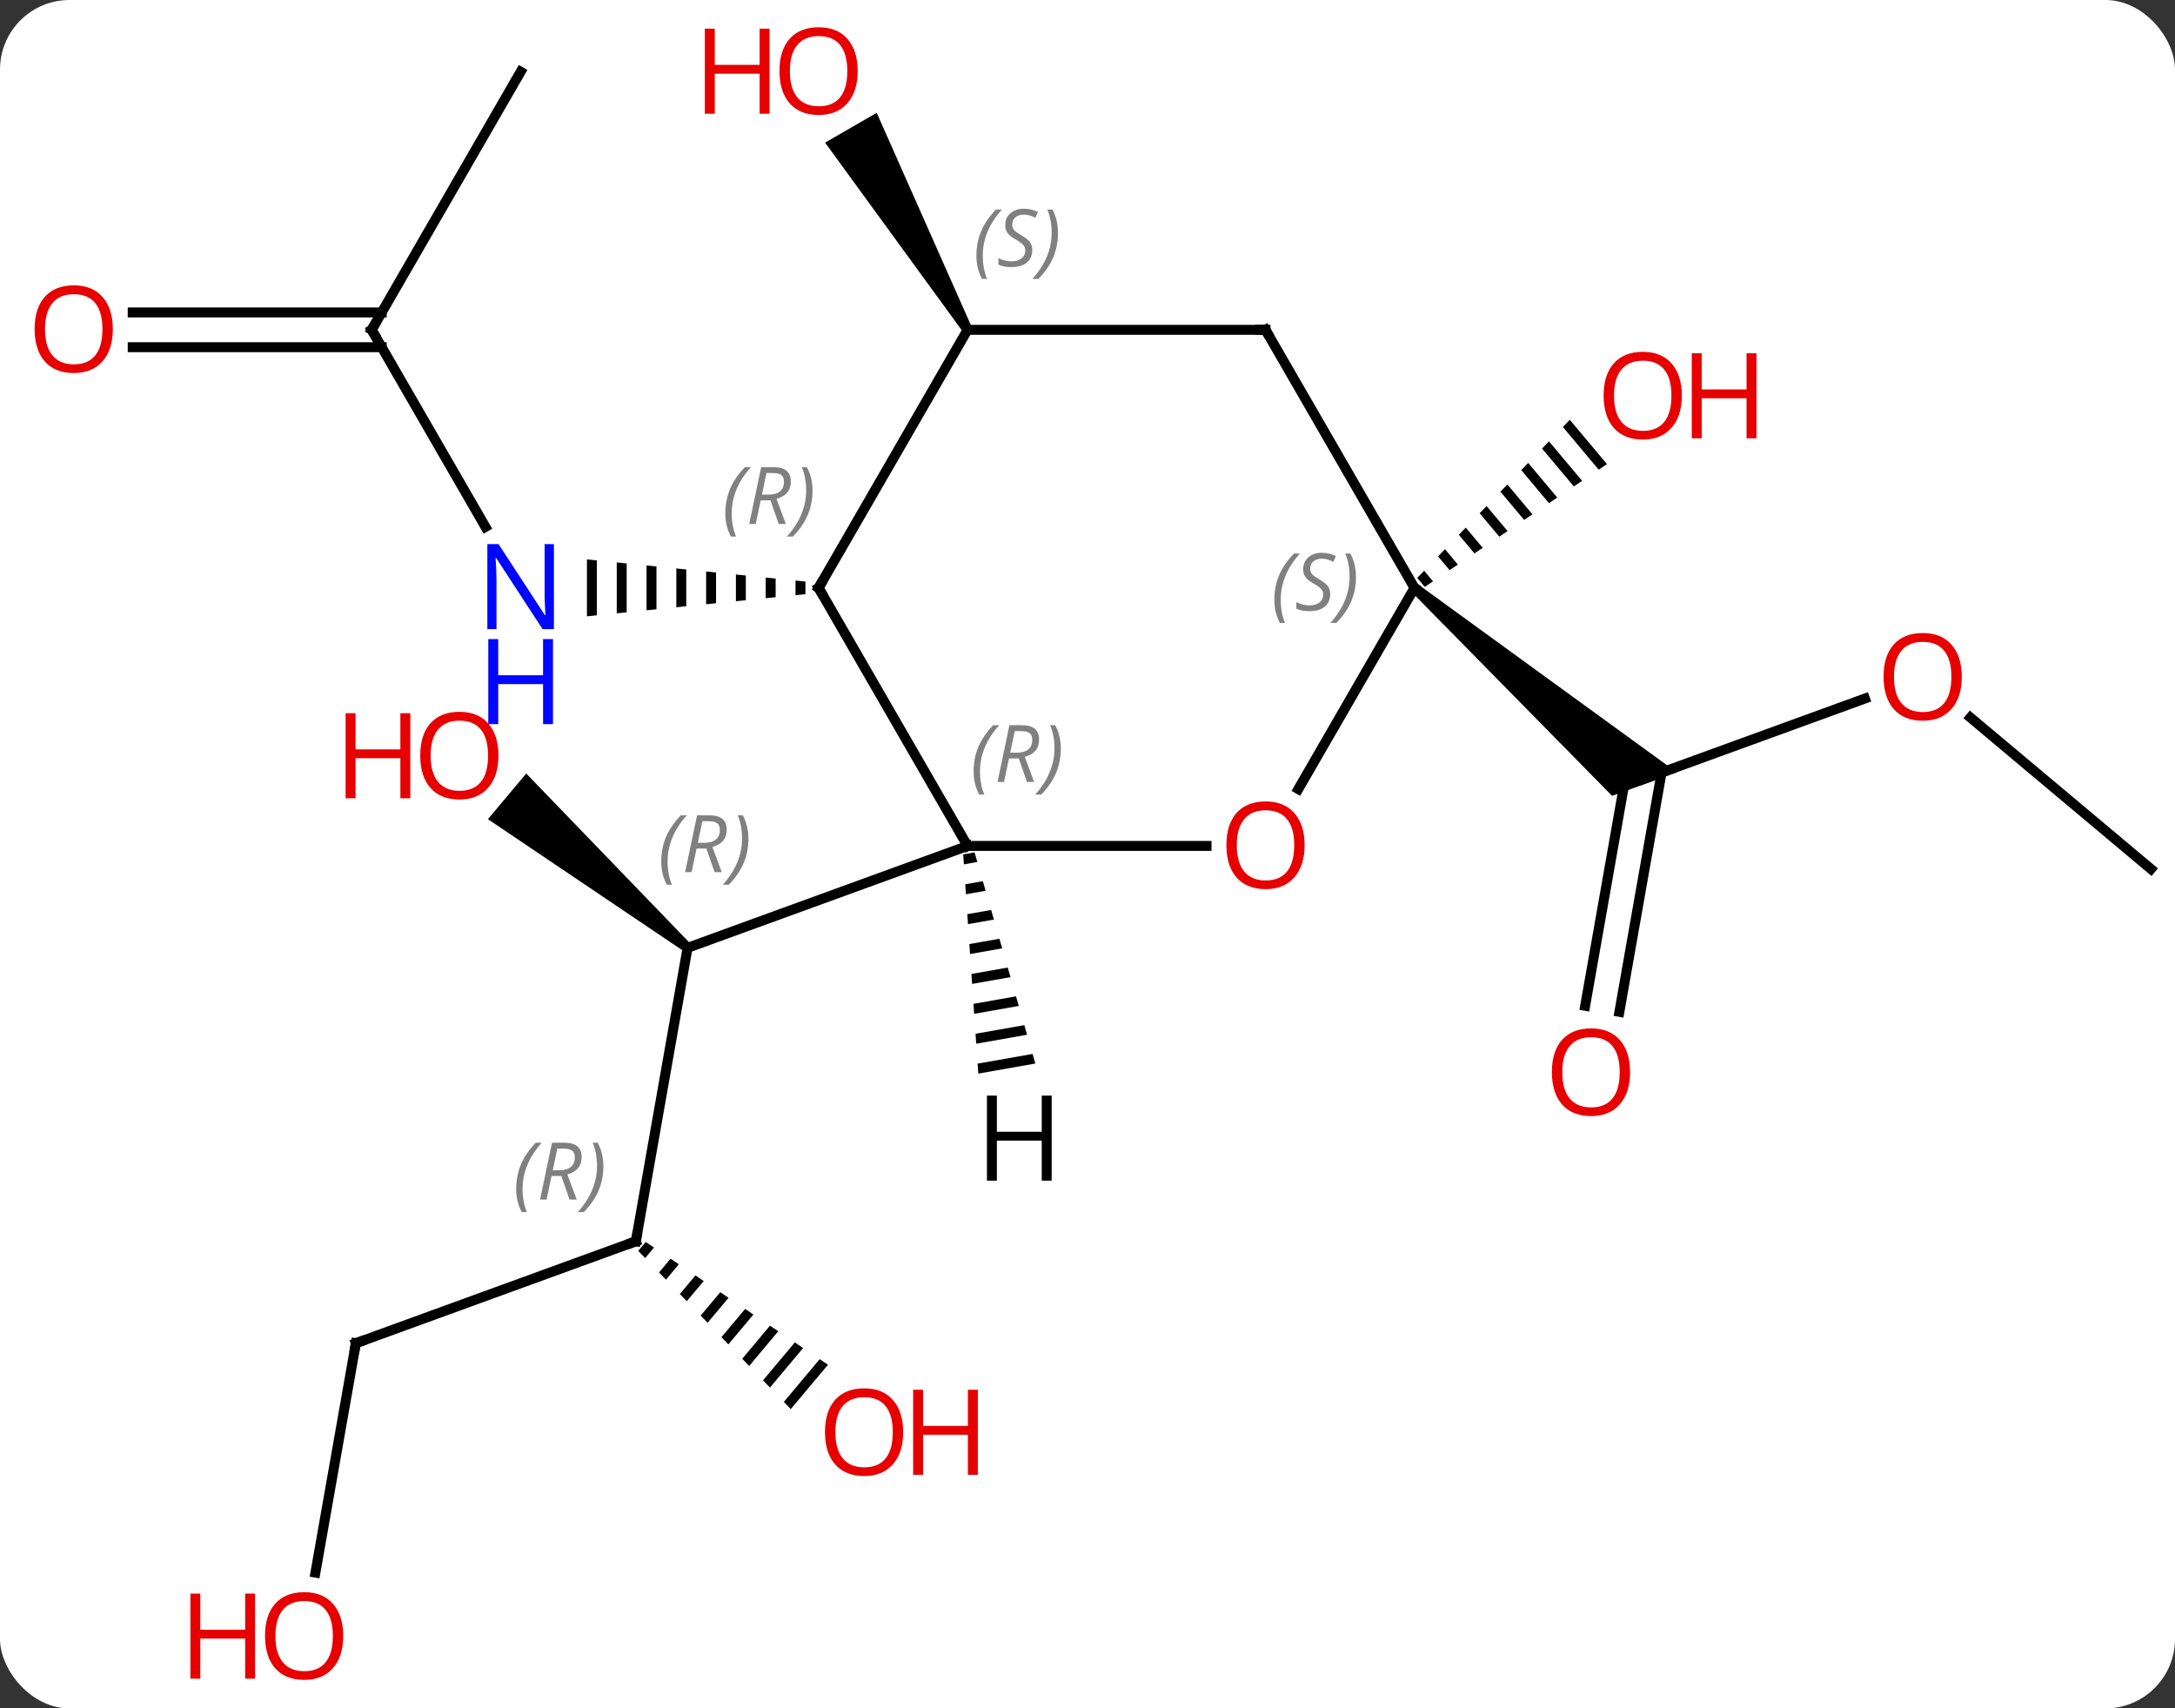 <svg width="219" viewBox="0 0 219 172" style="fill-opacity:1; color-rendering:auto; color-interpolation:auto; text-rendering:auto; stroke:black; stroke-linecap:square; stroke-miterlimit:10; shape-rendering:auto; stroke-opacity:1; fill:black; stroke-dasharray:none; font-weight:normal; stroke-width:1; font-family:'Open Sans'; font-style:normal; stroke-linejoin:miter; font-size:12; stroke-dashoffset:0; image-rendering:auto;" height="172" class="cas-substance-image" xmlns:xlink="http://www.w3.org/1999/xlink" xmlns="http://www.w3.org/2000/svg"><rect x="0" y="0" width="219" height="172" fill="#333333" stroke="none"/><svg class="cas-substance-single-component"><rect y="0" x="0" width="219" stroke="none" ry="7" rx="7" height="172" fill="white" class="cas-substance-group"/><svg y="0" x="0" width="219" viewBox="0 0 219 172" style="fill:black;" height="172" class="cas-substance-single-component-image"><svg><g><g transform="translate(112,86)" style="text-rendering:geometricPrecision; color-rendering:optimizeQuality; color-interpolation:linearRGB; stroke-linecap:butt; image-rendering:optimizeQuality;"><line y2="38.97" y1="9.426" x2="-47.976" x1="-42.768" style="fill:none;"/><path style="stroke:none;" d="M-42.447 9.043 L-43.089 9.809 L-62.871 -3.528 L-59.014 -8.124 Z"/><line y2="-0.834" y1="9.426" x2="-14.577" x1="-42.768" style="fill:none;"/><line y2="49.233" y1="38.97" x2="-76.167" x1="-47.976" style="fill:none;"/><path style="stroke:none;" d="M-46.983 39.039 L-47.735 39.936 L-47.735 39.936 L-47.037 40.66 L-47.037 40.66 L-46.149 39.601 L-46.149 39.601 L-46.983 39.039 ZM-44.48 40.725 L-45.641 42.108 L-45.641 42.108 L-44.943 42.833 L-43.646 41.287 L-43.646 41.287 L-44.48 40.725 ZM-41.978 42.41 L-43.547 44.281 L-43.547 44.281 L-42.849 45.005 L-42.849 45.005 L-41.143 42.972 L-41.143 42.972 L-41.978 42.41 ZM-39.475 44.096 L-41.452 46.453 L-41.452 46.453 L-40.754 47.177 L-38.641 44.657 L-39.475 44.096 ZM-36.972 45.781 L-39.358 48.625 L-39.358 48.625 L-38.66 49.349 L-38.66 49.349 L-36.138 46.343 L-36.138 46.343 L-36.972 45.781 ZM-34.47 47.466 L-37.264 50.797 L-37.264 50.797 L-36.566 51.521 L-36.566 51.521 L-33.635 48.028 L-33.635 48.028 L-34.47 47.466 ZM-31.967 49.152 L-35.169 52.969 L-35.169 52.969 L-34.471 53.694 L-34.471 53.694 L-31.133 49.714 L-31.133 49.714 L-31.967 49.152 ZM-29.464 50.837 L-33.075 55.142 L-33.075 55.142 L-32.377 55.866 L-32.377 55.866 L-28.63 51.399 L-29.464 50.837 Z"/><line y2="72.331" y1="49.233" x2="-80.241" x1="-76.167" style="fill:none;"/><line y2="-52.794" y1="-32.952" x2="-74.577" x1="-63.121" style="fill:none;"/><path style="stroke:none;" d="M-31.901 -27.55 L-31.901 -26.078 L-31.901 -26.078 L-30.901 -26.18 L-30.901 -26.18 L-30.901 -27.448 L-30.901 -27.448 L-31.901 -27.55 ZM-34.901 -27.854 L-34.901 -25.774 L-34.901 -25.774 L-33.901 -25.875 L-33.901 -25.875 L-33.901 -27.753 L-33.901 -27.753 L-34.901 -27.854 ZM-37.901 -28.158 L-37.901 -25.47 L-37.901 -25.47 L-36.901 -25.571 L-36.901 -25.571 L-36.901 -28.057 L-36.901 -28.057 L-37.901 -28.158 ZM-40.901 -28.463 L-40.901 -25.165 L-39.901 -25.267 L-39.901 -25.267 L-39.901 -28.361 L-39.901 -28.361 L-40.901 -28.463 ZM-43.901 -28.767 L-43.901 -24.861 L-43.901 -24.861 L-42.901 -24.963 L-42.901 -28.665 L-43.901 -28.767 ZM-46.901 -29.071 L-46.901 -24.557 L-46.901 -24.557 L-45.901 -24.658 L-45.901 -24.658 L-45.901 -28.97 L-45.901 -28.97 L-46.901 -29.071 ZM-49.901 -29.375 L-49.901 -24.253 L-48.901 -24.354 L-48.901 -24.354 L-48.901 -29.274 L-48.901 -29.274 L-49.901 -29.375 ZM-52.901 -29.68 L-52.901 -23.948 L-52.901 -23.948 L-51.901 -24.05 L-51.901 -24.05 L-51.901 -29.578 L-51.901 -29.578 L-52.901 -29.68 Z"/><line y2="-78.777" y1="-52.794" x2="-59.577" x1="-74.577" style="fill:none;"/><line y2="-54.544" y1="-54.544" x2="-98.639" x1="-73.567" style="fill:none;"/><line y2="-51.044" y1="-51.044" x2="-98.639" x1="-73.567" style="fill:none;"/><path style="stroke:none;" d="M-14.144 -53.044 L-15.01 -52.544 L-28.922 -71.641 L-23.725 -74.641 Z"/><line y2="-15.673" y1="-7.53" x2="75.777" x1="53.406" style="fill:none;"/><line y2="15.264" y1="-7.834" x2="47.609" x1="51.683" style="fill:none;"/><line y2="15.872" y1="-8.221" x2="51.055" x1="55.305" style="fill:none;"/><path style="stroke:none;" d="M30.102 -26.431 L30.744 -27.197 L56.832 -8.245 L50.322 -5.875 Z"/><line y2="1.491" y1="-13.758" x2="104.577" x1="86.4" style="fill:none;"/><path style="stroke:none;" d="M46.064 -43.736 L45.365 -43.013 L45.365 -43.013 L48.97 -38.715 L48.97 -38.715 L49.804 -39.277 L46.064 -43.736 ZM43.968 -41.565 L43.27 -40.842 L43.27 -40.842 L46.468 -37.029 L46.468 -37.029 L47.302 -37.591 L43.968 -41.565 ZM41.873 -39.394 L41.175 -38.671 L43.967 -35.343 L43.967 -35.343 L44.8 -35.905 L44.8 -35.905 L41.873 -39.394 ZM39.778 -37.223 L39.08 -36.5 L41.465 -33.656 L41.465 -33.656 L42.299 -34.218 L42.299 -34.218 L39.778 -37.223 ZM37.683 -35.053 L36.985 -34.329 L36.985 -34.329 L38.963 -31.97 L39.797 -32.532 L37.683 -35.053 ZM35.588 -32.882 L34.889 -32.158 L34.889 -32.158 L36.461 -30.284 L36.461 -30.284 L37.295 -30.846 L37.295 -30.846 L35.588 -32.882 ZM33.493 -30.711 L32.794 -29.987 L33.959 -28.598 L34.793 -29.16 L33.493 -30.711 ZM31.398 -28.54 L30.699 -27.816 L30.699 -27.816 L31.458 -26.912 L32.292 -27.474 L31.398 -28.54 Z"/><line y2="-26.814" y1="-0.834" x2="-29.577" x1="-14.577" style="fill:none;"/><line y2="-0.834" y1="-0.834" x2="9.486" x1="-14.577" style="fill:none;"/><line y2="-52.794" y1="-26.814" x2="-14.577" x1="-29.577" style="fill:none;"/><line y2="-26.814" y1="-6.556" x2="30.423" x1="18.727" style="fill:none;"/><line y2="-52.794" y1="-52.794" x2="15.423" x1="-14.577" style="fill:none;"/><line y2="-52.794" y1="-26.814" x2="15.423" x1="30.423" style="fill:none;"/><path style="stroke:none;" d="M-13.872 -0.184 L-15.017 0.018 L-14.948 1.022 L-13.594 0.782 L-13.872 -0.184 ZM-13.037 2.715 L-14.81 3.028 L-14.81 3.028 L-14.741 4.031 L-14.741 4.031 L-12.759 3.681 L-12.759 3.681 L-13.037 2.715 ZM-12.202 5.614 L-14.602 6.038 L-14.602 6.038 L-14.533 7.041 L-14.533 7.041 L-11.924 6.58 L-11.924 6.58 L-12.202 5.614 ZM-11.367 8.512 L-14.395 9.047 L-14.326 10.051 L-14.326 10.051 L-11.089 9.479 L-11.089 9.479 L-11.367 8.512 ZM-10.532 11.411 L-14.188 12.057 L-14.188 12.057 L-14.119 13.06 L-10.254 12.378 L-10.254 12.378 L-10.532 11.411 ZM-9.697 14.31 L-13.981 15.067 L-13.981 15.067 L-13.912 16.07 L-13.912 16.07 L-9.419 15.276 L-9.419 15.276 L-9.697 14.31 ZM-8.862 17.209 L-13.774 18.077 L-13.774 18.077 L-13.705 19.08 L-13.705 19.08 L-8.584 18.175 L-8.584 18.175 L-8.862 17.209 ZM-8.027 20.108 L-13.567 21.086 L-13.567 21.086 L-13.498 22.09 L-13.498 22.09 L-7.749 21.074 L-7.749 21.074 L-8.027 20.108 Z"/></g><g transform="translate(112,86)" style="font-size:8.4px; fill:gray; text-rendering:geometricPrecision; image-rendering:optimizeQuality; color-rendering:optimizeQuality; font-family:'Open Sans'; font-style:italic; stroke:gray; color-interpolation:linearRGB;"><path style="stroke:none;" d="M-45.42 0.742 Q-45.42 -0.586 -44.951 -1.711 Q-44.482 -2.836 -43.451 -3.914 L-42.842 -3.914 Q-43.81 -2.852 -44.295 -1.68 Q-44.779 -0.508 -44.779 0.726 Q-44.779 2.054 -44.342 3.07 L-44.857 3.07 Q-45.42 2.039 -45.42 0.742 ZM-41.86 -0.571 L-42.36 1.804 L-43.016 1.804 L-41.813 -3.914 L-40.563 -3.914 Q-38.829 -3.914 -38.829 -2.477 Q-38.829 -1.117 -40.266 -0.727 L-39.329 1.804 L-40.047 1.804 L-40.875 -0.571 L-41.86 -0.571 ZM-41.282 -3.321 Q-41.672 -1.399 -41.735 -1.149 L-41.079 -1.149 Q-40.329 -1.149 -39.922 -1.477 Q-39.516 -1.805 -39.516 -2.43 Q-39.516 -2.899 -39.774 -3.11 Q-40.032 -3.321 -40.625 -3.321 L-41.282 -3.321 ZM-36.643 -1.571 Q-36.643 -0.242 -37.119 0.89 Q-37.596 2.023 -38.611 3.07 L-39.221 3.07 Q-37.283 0.914 -37.283 -1.571 Q-37.283 -2.899 -37.721 -3.914 L-37.205 -3.914 Q-36.643 -2.852 -36.643 -1.571 Z"/></g><g transform="translate(112,86)" style="stroke-linecap:butt; font-size:8.4px; text-rendering:geometricPrecision; image-rendering:optimizeQuality; color-rendering:optimizeQuality; font-family:'Open Sans'; font-style:italic; color-interpolation:linearRGB; stroke-miterlimit:5;"><path style="fill:none;" d="M-47.889 38.478 L-47.976 38.97 L-48.446 39.141"/><path style="fill:gray; stroke:none;" d="M-60.025 33.706 Q-60.025 32.378 -59.556 31.253 Q-59.087 30.128 -58.056 29.05 L-57.447 29.05 Q-58.416 30.112 -58.9 31.284 Q-59.384 32.456 -59.384 33.691 Q-59.384 35.019 -58.947 36.034 L-59.462 36.034 Q-60.025 35.003 -60.025 33.706 ZM-56.465 32.394 L-56.965 34.769 L-57.621 34.769 L-56.418 29.05 L-55.168 29.05 Q-53.434 29.05 -53.434 30.487 Q-53.434 31.847 -54.871 32.237 L-53.934 34.769 L-54.653 34.769 L-55.481 32.394 L-56.465 32.394 ZM-55.887 29.644 Q-56.278 31.566 -56.34 31.816 L-55.684 31.816 Q-54.934 31.816 -54.528 31.487 Q-54.121 31.159 -54.121 30.534 Q-54.121 30.066 -54.379 29.855 Q-54.637 29.644 -55.231 29.644 L-55.887 29.644 ZM-51.248 31.394 Q-51.248 32.722 -51.724 33.855 Q-52.201 34.987 -53.217 36.034 L-53.826 36.034 Q-51.888 33.878 -51.888 31.394 Q-51.888 30.066 -52.326 29.05 L-51.81 29.05 Q-51.248 30.112 -51.248 31.394 Z"/></g><g transform="translate(112,86)" style="stroke-linecap:butt; fill:rgb(230,0,0); text-rendering:geometricPrecision; color-rendering:optimizeQuality; image-rendering:optimizeQuality; font-family:'Open Sans'; stroke:rgb(230,0,0); color-interpolation:linearRGB; stroke-miterlimit:5;"><path style="stroke:none;" d="M-61.81 -9.928 Q-61.81 -7.866 -62.85 -6.686 Q-63.889 -5.506 -65.732 -5.506 Q-67.623 -5.506 -68.654 -6.67 Q-69.686 -7.835 -69.686 -9.944 Q-69.686 -12.038 -68.654 -13.186 Q-67.623 -14.335 -65.732 -14.335 Q-63.873 -14.335 -62.842 -13.163 Q-61.81 -11.991 -61.81 -9.928 ZM-68.639 -9.928 Q-68.639 -8.194 -67.896 -7.288 Q-67.154 -6.381 -65.732 -6.381 Q-64.311 -6.381 -63.584 -7.28 Q-62.857 -8.178 -62.857 -9.928 Q-62.857 -11.663 -63.584 -12.553 Q-64.311 -13.444 -65.732 -13.444 Q-67.154 -13.444 -67.896 -12.546 Q-68.639 -11.647 -68.639 -9.928 Z"/><path style="stroke:none;" d="M-70.686 -5.631 L-71.686 -5.631 L-71.686 -9.663 L-76.201 -9.663 L-76.201 -5.631 L-77.201 -5.631 L-77.201 -14.194 L-76.201 -14.194 L-76.201 -10.553 L-71.686 -10.553 L-71.686 -14.194 L-70.686 -14.194 L-70.686 -5.631 Z"/><path style="fill:none; stroke:black;" d="M-75.697 49.062 L-76.167 49.233 L-76.254 49.725"/><path style="stroke:none;" d="M-21.058 58.184 Q-21.058 60.246 -22.098 61.426 Q-23.137 62.606 -24.98 62.606 Q-26.871 62.606 -27.902 61.441 Q-28.933 60.277 -28.933 58.168 Q-28.933 56.074 -27.902 54.926 Q-26.871 53.777 -24.98 53.777 Q-23.121 53.777 -22.09 54.949 Q-21.058 56.121 -21.058 58.184 ZM-27.887 58.184 Q-27.887 59.918 -27.144 60.824 Q-26.402 61.731 -24.98 61.731 Q-23.558 61.731 -22.832 60.832 Q-22.105 59.934 -22.105 58.184 Q-22.105 56.449 -22.832 55.559 Q-23.558 54.668 -24.98 54.668 Q-26.402 54.668 -27.144 55.566 Q-27.887 56.465 -27.887 58.184 Z"/><path style="stroke:none;" d="M-13.543 62.481 L-14.543 62.481 L-14.543 58.449 L-19.058 58.449 L-19.058 62.481 L-20.058 62.481 L-20.058 53.918 L-19.058 53.918 L-19.058 57.559 L-14.543 57.559 L-14.543 53.918 L-13.543 53.918 L-13.543 62.481 Z"/><path style="stroke:none;" d="M-77.441 78.707 Q-77.441 80.769 -78.48 81.949 Q-79.519 83.129 -81.362 83.129 Q-83.253 83.129 -84.284 81.965 Q-85.316 80.8 -85.316 78.691 Q-85.316 76.597 -84.284 75.449 Q-83.253 74.3 -81.362 74.3 Q-79.503 74.3 -78.472 75.472 Q-77.441 76.644 -77.441 78.707 ZM-84.269 78.707 Q-84.269 80.441 -83.526 81.347 Q-82.784 82.254 -81.362 82.254 Q-79.941 82.254 -79.214 81.355 Q-78.487 80.457 -78.487 78.707 Q-78.487 76.972 -79.214 76.082 Q-79.941 75.191 -81.362 75.191 Q-82.784 75.191 -83.526 76.09 Q-84.269 76.988 -84.269 78.707 Z"/><path style="stroke:none;" d="M-86.316 83.004 L-87.316 83.004 L-87.316 78.972 L-91.831 78.972 L-91.831 83.004 L-92.831 83.004 L-92.831 74.441 L-91.831 74.441 L-91.831 78.082 L-87.316 78.082 L-87.316 74.441 L-86.316 74.441 L-86.316 83.004 Z"/><path style="fill:rgb(0,5,255); stroke:none;" d="M-56.225 -22.658 L-57.366 -22.658 L-62.054 -29.845 L-62.1 -29.845 Q-62.007 -28.58 -62.007 -27.533 L-62.007 -22.658 L-62.929 -22.658 L-62.929 -31.22 L-61.804 -31.22 L-57.132 -24.064 L-57.085 -24.064 Q-57.085 -24.22 -57.132 -25.08 Q-57.179 -25.939 -57.163 -26.314 L-57.163 -31.22 L-56.225 -31.22 L-56.225 -22.658 Z"/><path style="fill:rgb(0,5,255); stroke:none;" d="M-56.319 -13.095 L-57.319 -13.095 L-57.319 -17.127 L-61.835 -17.127 L-61.835 -13.095 L-62.835 -13.095 L-62.835 -21.658 L-61.835 -21.658 L-61.835 -18.017 L-57.319 -18.017 L-57.319 -21.658 L-56.319 -21.658 L-56.319 -13.095 Z"/><path style="fill:none; stroke:black;" d="M-74.327 -52.361 L-74.577 -52.794 L-74.327 -53.227"/><path style="stroke:none;" d="M-100.639 -52.864 Q-100.639 -50.802 -101.679 -49.622 Q-102.718 -48.442 -104.561 -48.442 Q-106.452 -48.442 -107.483 -49.606 Q-108.514 -50.771 -108.514 -52.88 Q-108.514 -54.974 -107.483 -56.122 Q-106.452 -57.271 -104.561 -57.271 Q-102.702 -57.271 -101.671 -56.099 Q-100.639 -54.927 -100.639 -52.864 ZM-107.468 -52.864 Q-107.468 -51.13 -106.725 -50.224 Q-105.983 -49.317 -104.561 -49.317 Q-103.139 -49.317 -102.413 -50.216 Q-101.686 -51.114 -101.686 -52.864 Q-101.686 -54.599 -102.413 -55.489 Q-103.139 -56.38 -104.561 -56.38 Q-105.983 -56.38 -106.725 -55.481 Q-107.468 -54.583 -107.468 -52.864 Z"/><path style="stroke:none;" d="M-25.64 -78.847 Q-25.64 -76.785 -26.679 -75.605 Q-27.718 -74.425 -29.561 -74.425 Q-31.452 -74.425 -32.483 -75.59 Q-33.514 -76.754 -33.514 -78.863 Q-33.514 -80.957 -32.483 -82.105 Q-31.452 -83.254 -29.561 -83.254 Q-27.702 -83.254 -26.671 -82.082 Q-25.64 -80.91 -25.64 -78.847 ZM-32.468 -78.847 Q-32.468 -77.113 -31.725 -76.207 Q-30.983 -75.3 -29.561 -75.3 Q-28.14 -75.3 -27.413 -76.199 Q-26.686 -77.097 -26.686 -78.847 Q-26.686 -80.582 -27.413 -81.472 Q-28.14 -82.363 -29.561 -82.363 Q-30.983 -82.363 -31.725 -81.465 Q-32.468 -80.566 -32.468 -78.847 Z"/><path style="stroke:none;" d="M-34.514 -74.55 L-35.514 -74.55 L-35.514 -78.582 L-40.03 -78.582 L-40.03 -74.55 L-41.03 -74.55 L-41.03 -83.113 L-40.03 -83.113 L-40.03 -79.472 L-35.514 -79.472 L-35.514 -83.113 L-34.514 -83.113 L-34.514 -74.55 Z"/><path style="stroke:none;" d="M85.531 -17.86 Q85.531 -15.798 84.492 -14.618 Q83.453 -13.438 81.61 -13.438 Q79.719 -13.438 78.688 -14.602 Q77.656 -15.767 77.656 -17.876 Q77.656 -19.97 78.688 -21.118 Q79.719 -22.267 81.61 -22.267 Q83.469 -22.267 84.5 -21.095 Q85.531 -19.923 85.531 -17.86 ZM78.703 -17.86 Q78.703 -16.126 79.446 -15.22 Q80.188 -14.313 81.61 -14.313 Q83.031 -14.313 83.758 -15.212 Q84.485 -16.11 84.485 -17.86 Q84.485 -19.595 83.758 -20.485 Q83.031 -21.376 81.61 -21.376 Q80.188 -21.376 79.446 -20.477 Q78.703 -19.579 78.703 -17.86 Z"/><path style="stroke:none;" d="M52.133 21.944 Q52.133 24.006 51.093 25.186 Q50.054 26.366 48.211 26.366 Q46.32 26.366 45.289 25.201 Q44.258 24.037 44.258 21.928 Q44.258 19.834 45.289 18.686 Q46.32 17.537 48.211 17.537 Q50.07 17.537 51.101 18.709 Q52.133 19.881 52.133 21.944 ZM45.304 21.944 Q45.304 23.678 46.047 24.584 Q46.789 25.491 48.211 25.491 Q49.633 25.491 50.359 24.592 Q51.086 23.694 51.086 21.944 Q51.086 20.209 50.359 19.319 Q49.633 18.428 48.211 18.428 Q46.789 18.428 46.047 19.326 Q45.304 20.225 45.304 21.944 Z"/><path style="stroke:none;" d="M57.343 -46.168 Q57.343 -44.106 56.304 -42.926 Q55.265 -41.746 53.422 -41.746 Q51.531 -41.746 50.5 -42.91 Q49.468 -44.075 49.468 -46.184 Q49.468 -48.278 50.5 -49.426 Q51.531 -50.575 53.422 -50.575 Q55.281 -50.575 56.312 -49.403 Q57.343 -48.231 57.343 -46.168 ZM50.515 -46.168 Q50.515 -44.434 51.258 -43.528 Q52 -42.621 53.422 -42.621 Q54.843 -42.621 55.57 -43.52 Q56.297 -44.418 56.297 -46.168 Q56.297 -47.903 55.57 -48.793 Q54.843 -49.684 53.422 -49.684 Q52 -49.684 51.258 -48.785 Q50.515 -47.887 50.515 -46.168 Z"/><path style="stroke:none;" d="M64.859 -41.871 L63.859 -41.871 L63.859 -45.903 L59.343 -45.903 L59.343 -41.871 L58.343 -41.871 L58.343 -50.434 L59.343 -50.434 L59.343 -46.793 L63.859 -46.793 L63.859 -50.434 L64.859 -50.434 L64.859 -41.871 Z"/></g><g transform="translate(112,86)" style="stroke-linecap:butt; font-size:8.4px; fill:gray; text-rendering:geometricPrecision; image-rendering:optimizeQuality; color-rendering:optimizeQuality; font-family:'Open Sans'; font-style:italic; stroke:gray; color-interpolation:linearRGB; stroke-miterlimit:5;"><path style="stroke:none;" d="M-13.966 -8.33 Q-13.966 -9.658 -13.497 -10.783 Q-13.028 -11.908 -11.997 -12.986 L-11.388 -12.986 Q-12.356 -11.924 -12.841 -10.752 Q-13.325 -9.58 -13.325 -8.346 Q-13.325 -7.018 -12.888 -6.002 L-13.403 -6.002 Q-13.966 -7.033 -13.966 -8.33 ZM-10.406 -9.643 L-10.906 -7.268 L-11.562 -7.268 L-10.359 -12.986 L-9.109 -12.986 Q-7.374 -12.986 -7.374 -11.549 Q-7.374 -10.19 -8.812 -9.799 L-7.874 -7.268 L-8.593 -7.268 L-9.421 -9.643 L-10.406 -9.643 ZM-9.828 -12.393 Q-10.218 -10.471 -10.281 -10.221 L-9.624 -10.221 Q-8.874 -10.221 -8.468 -10.549 Q-8.062 -10.877 -8.062 -11.502 Q-8.062 -11.971 -8.32 -12.182 Q-8.578 -12.393 -9.171 -12.393 L-9.828 -12.393 ZM-5.188 -10.643 Q-5.188 -9.315 -5.665 -8.182 Q-6.141 -7.049 -7.157 -6.002 L-7.766 -6.002 Q-5.829 -8.158 -5.829 -10.643 Q-5.829 -11.971 -6.266 -12.986 L-5.751 -12.986 Q-5.188 -11.924 -5.188 -10.643 Z"/><path style="fill:none; stroke:black;" d="M-29.327 -26.381 L-29.577 -26.814 L-29.327 -27.247"/><path style="stroke:none;" d="M-38.965 -34.31 Q-38.965 -35.638 -38.497 -36.763 Q-38.028 -37.888 -36.997 -38.967 L-36.387 -38.967 Q-37.356 -37.904 -37.84 -36.732 Q-38.325 -35.56 -38.325 -34.326 Q-38.325 -32.998 -37.887 -31.982 L-38.403 -31.982 Q-38.965 -33.013 -38.965 -34.31 ZM-35.405 -35.623 L-35.905 -33.248 L-36.562 -33.248 L-35.358 -38.967 L-34.108 -38.967 Q-32.374 -38.967 -32.374 -37.529 Q-32.374 -36.17 -33.812 -35.779 L-32.874 -33.248 L-33.593 -33.248 L-34.421 -35.623 L-35.405 -35.623 ZM-34.827 -38.373 Q-35.218 -36.451 -35.28 -36.201 L-34.624 -36.201 Q-33.874 -36.201 -33.468 -36.529 Q-33.062 -36.857 -33.062 -37.482 Q-33.062 -37.951 -33.319 -38.162 Q-33.577 -38.373 -34.171 -38.373 L-34.827 -38.373 ZM-30.188 -36.623 Q-30.188 -35.295 -30.665 -34.162 Q-31.141 -33.029 -32.157 -31.982 L-32.766 -31.982 Q-30.829 -34.138 -30.829 -36.623 Q-30.829 -37.951 -31.266 -38.967 L-30.751 -38.967 Q-30.188 -37.904 -30.188 -36.623 Z"/></g><g transform="translate(112,86)" style="stroke-linecap:butt; fill:rgb(230,0,0); text-rendering:geometricPrecision; color-rendering:optimizeQuality; image-rendering:optimizeQuality; font-family:'Open Sans'; stroke:rgb(230,0,0); color-interpolation:linearRGB; stroke-miterlimit:5;"><path style="stroke:none;" d="M19.36 -0.904 Q19.36 1.158 18.321 2.338 Q17.282 3.518 15.439 3.518 Q13.548 3.518 12.517 2.353 Q11.486 1.189 11.486 -0.92 Q11.486 -3.014 12.517 -4.162 Q13.548 -5.311 15.439 -5.311 Q17.298 -5.311 18.329 -4.139 Q19.36 -2.967 19.36 -0.904 ZM12.532 -0.904 Q12.532 0.83 13.275 1.736 Q14.017 2.643 15.439 2.643 Q16.86 2.643 17.587 1.744 Q18.314 0.846 18.314 -0.904 Q18.314 -2.639 17.587 -3.529 Q16.86 -4.42 15.439 -4.42 Q14.017 -4.42 13.275 -3.522 Q12.532 -2.623 12.532 -0.904 Z"/></g><g transform="translate(112,86)" style="stroke-linecap:butt; font-size:8.4px; fill:gray; text-rendering:geometricPrecision; image-rendering:optimizeQuality; color-rendering:optimizeQuality; font-family:'Open Sans'; font-style:italic; stroke:gray; color-interpolation:linearRGB; stroke-miterlimit:5;"><path style="stroke:none;" d="M-13.686 -60.251 Q-13.686 -61.579 -13.217 -62.704 Q-12.748 -63.829 -11.717 -64.907 L-11.107 -64.907 Q-12.076 -63.845 -12.561 -62.673 Q-13.045 -61.501 -13.045 -60.267 Q-13.045 -58.939 -12.607 -57.923 L-13.123 -57.923 Q-13.686 -58.954 -13.686 -60.251 ZM-8.063 -60.845 Q-8.063 -60.017 -8.61 -59.564 Q-9.157 -59.111 -10.157 -59.111 Q-10.563 -59.111 -10.876 -59.165 Q-11.188 -59.22 -11.469 -59.361 L-11.469 -60.017 Q-10.844 -59.689 -10.141 -59.689 Q-9.516 -59.689 -9.141 -59.986 Q-8.766 -60.282 -8.766 -60.798 Q-8.766 -61.111 -8.969 -61.337 Q-9.172 -61.564 -9.735 -61.892 Q-10.329 -62.22 -10.555 -62.548 Q-10.782 -62.876 -10.782 -63.329 Q-10.782 -64.064 -10.266 -64.525 Q-9.751 -64.986 -8.907 -64.986 Q-8.532 -64.986 -8.196 -64.907 Q-7.86 -64.829 -7.485 -64.657 L-7.751 -64.064 Q-8.001 -64.22 -8.321 -64.306 Q-8.641 -64.392 -8.907 -64.392 Q-9.438 -64.392 -9.758 -64.118 Q-10.079 -63.845 -10.079 -63.376 Q-10.079 -63.173 -10.008 -63.025 Q-9.938 -62.876 -9.797 -62.743 Q-9.657 -62.611 -9.235 -62.361 Q-8.672 -62.017 -8.469 -61.822 Q-8.266 -61.626 -8.165 -61.392 Q-8.063 -61.157 -8.063 -60.845 ZM-5.469 -62.564 Q-5.469 -61.236 -5.945 -60.103 Q-6.422 -58.97 -7.437 -57.923 L-8.047 -57.923 Q-6.109 -60.079 -6.109 -62.564 Q-6.109 -63.892 -6.547 -64.907 L-6.031 -64.907 Q-5.469 -63.845 -5.469 -62.564 Z"/><path style="stroke:none;" d="M16.314 -25.611 Q16.314 -26.939 16.783 -28.064 Q17.252 -29.189 18.283 -30.267 L18.893 -30.267 Q17.924 -29.205 17.439 -28.033 Q16.955 -26.861 16.955 -25.627 Q16.955 -24.298 17.393 -23.283 L16.877 -23.283 Q16.314 -24.314 16.314 -25.611 ZM21.937 -26.205 Q21.937 -25.377 21.39 -24.923 Q20.843 -24.47 19.843 -24.47 Q19.437 -24.47 19.125 -24.525 Q18.812 -24.58 18.531 -24.72 L18.531 -25.377 Q19.156 -25.048 19.859 -25.048 Q20.484 -25.048 20.859 -25.345 Q21.234 -25.642 21.234 -26.158 Q21.234 -26.47 21.031 -26.697 Q20.828 -26.923 20.265 -27.252 Q19.671 -27.58 19.445 -27.908 Q19.218 -28.236 19.218 -28.689 Q19.218 -29.423 19.734 -29.884 Q20.25 -30.345 21.093 -30.345 Q21.468 -30.345 21.804 -30.267 Q22.14 -30.189 22.515 -30.017 L22.25 -29.423 Q22 -29.58 21.679 -29.666 Q21.359 -29.752 21.093 -29.752 Q20.562 -29.752 20.242 -29.478 Q19.921 -29.205 19.921 -28.736 Q19.921 -28.533 19.992 -28.384 Q20.062 -28.236 20.203 -28.103 Q20.343 -27.97 20.765 -27.72 Q21.328 -27.377 21.531 -27.181 Q21.734 -26.986 21.835 -26.752 Q21.937 -26.517 21.937 -26.205 ZM24.532 -27.923 Q24.532 -26.595 24.055 -25.462 Q23.578 -24.33 22.563 -23.283 L21.953 -23.283 Q23.891 -25.439 23.891 -27.923 Q23.891 -29.252 23.453 -30.267 L23.969 -30.267 Q24.532 -29.205 24.532 -27.923 Z"/><path style="fill:none; stroke:black;" d="M14.923 -52.794 L15.423 -52.794 L15.673 -52.361"/></g><g transform="translate(112,86)" style="stroke-linecap:butt; text-rendering:geometricPrecision; color-rendering:optimizeQuality; image-rendering:optimizeQuality; font-family:'Open Sans'; color-interpolation:linearRGB; stroke-miterlimit:5;"><path style="stroke:none;" d="M-6.108 32.866 L-7.108 32.866 L-7.108 28.835 L-11.624 28.835 L-11.624 32.866 L-12.624 32.866 L-12.624 24.304 L-11.624 24.304 L-11.624 27.944 L-7.108 27.944 L-7.108 24.304 L-6.108 24.304 L-6.108 32.866 Z"/></g></g></svg></svg></svg></svg>